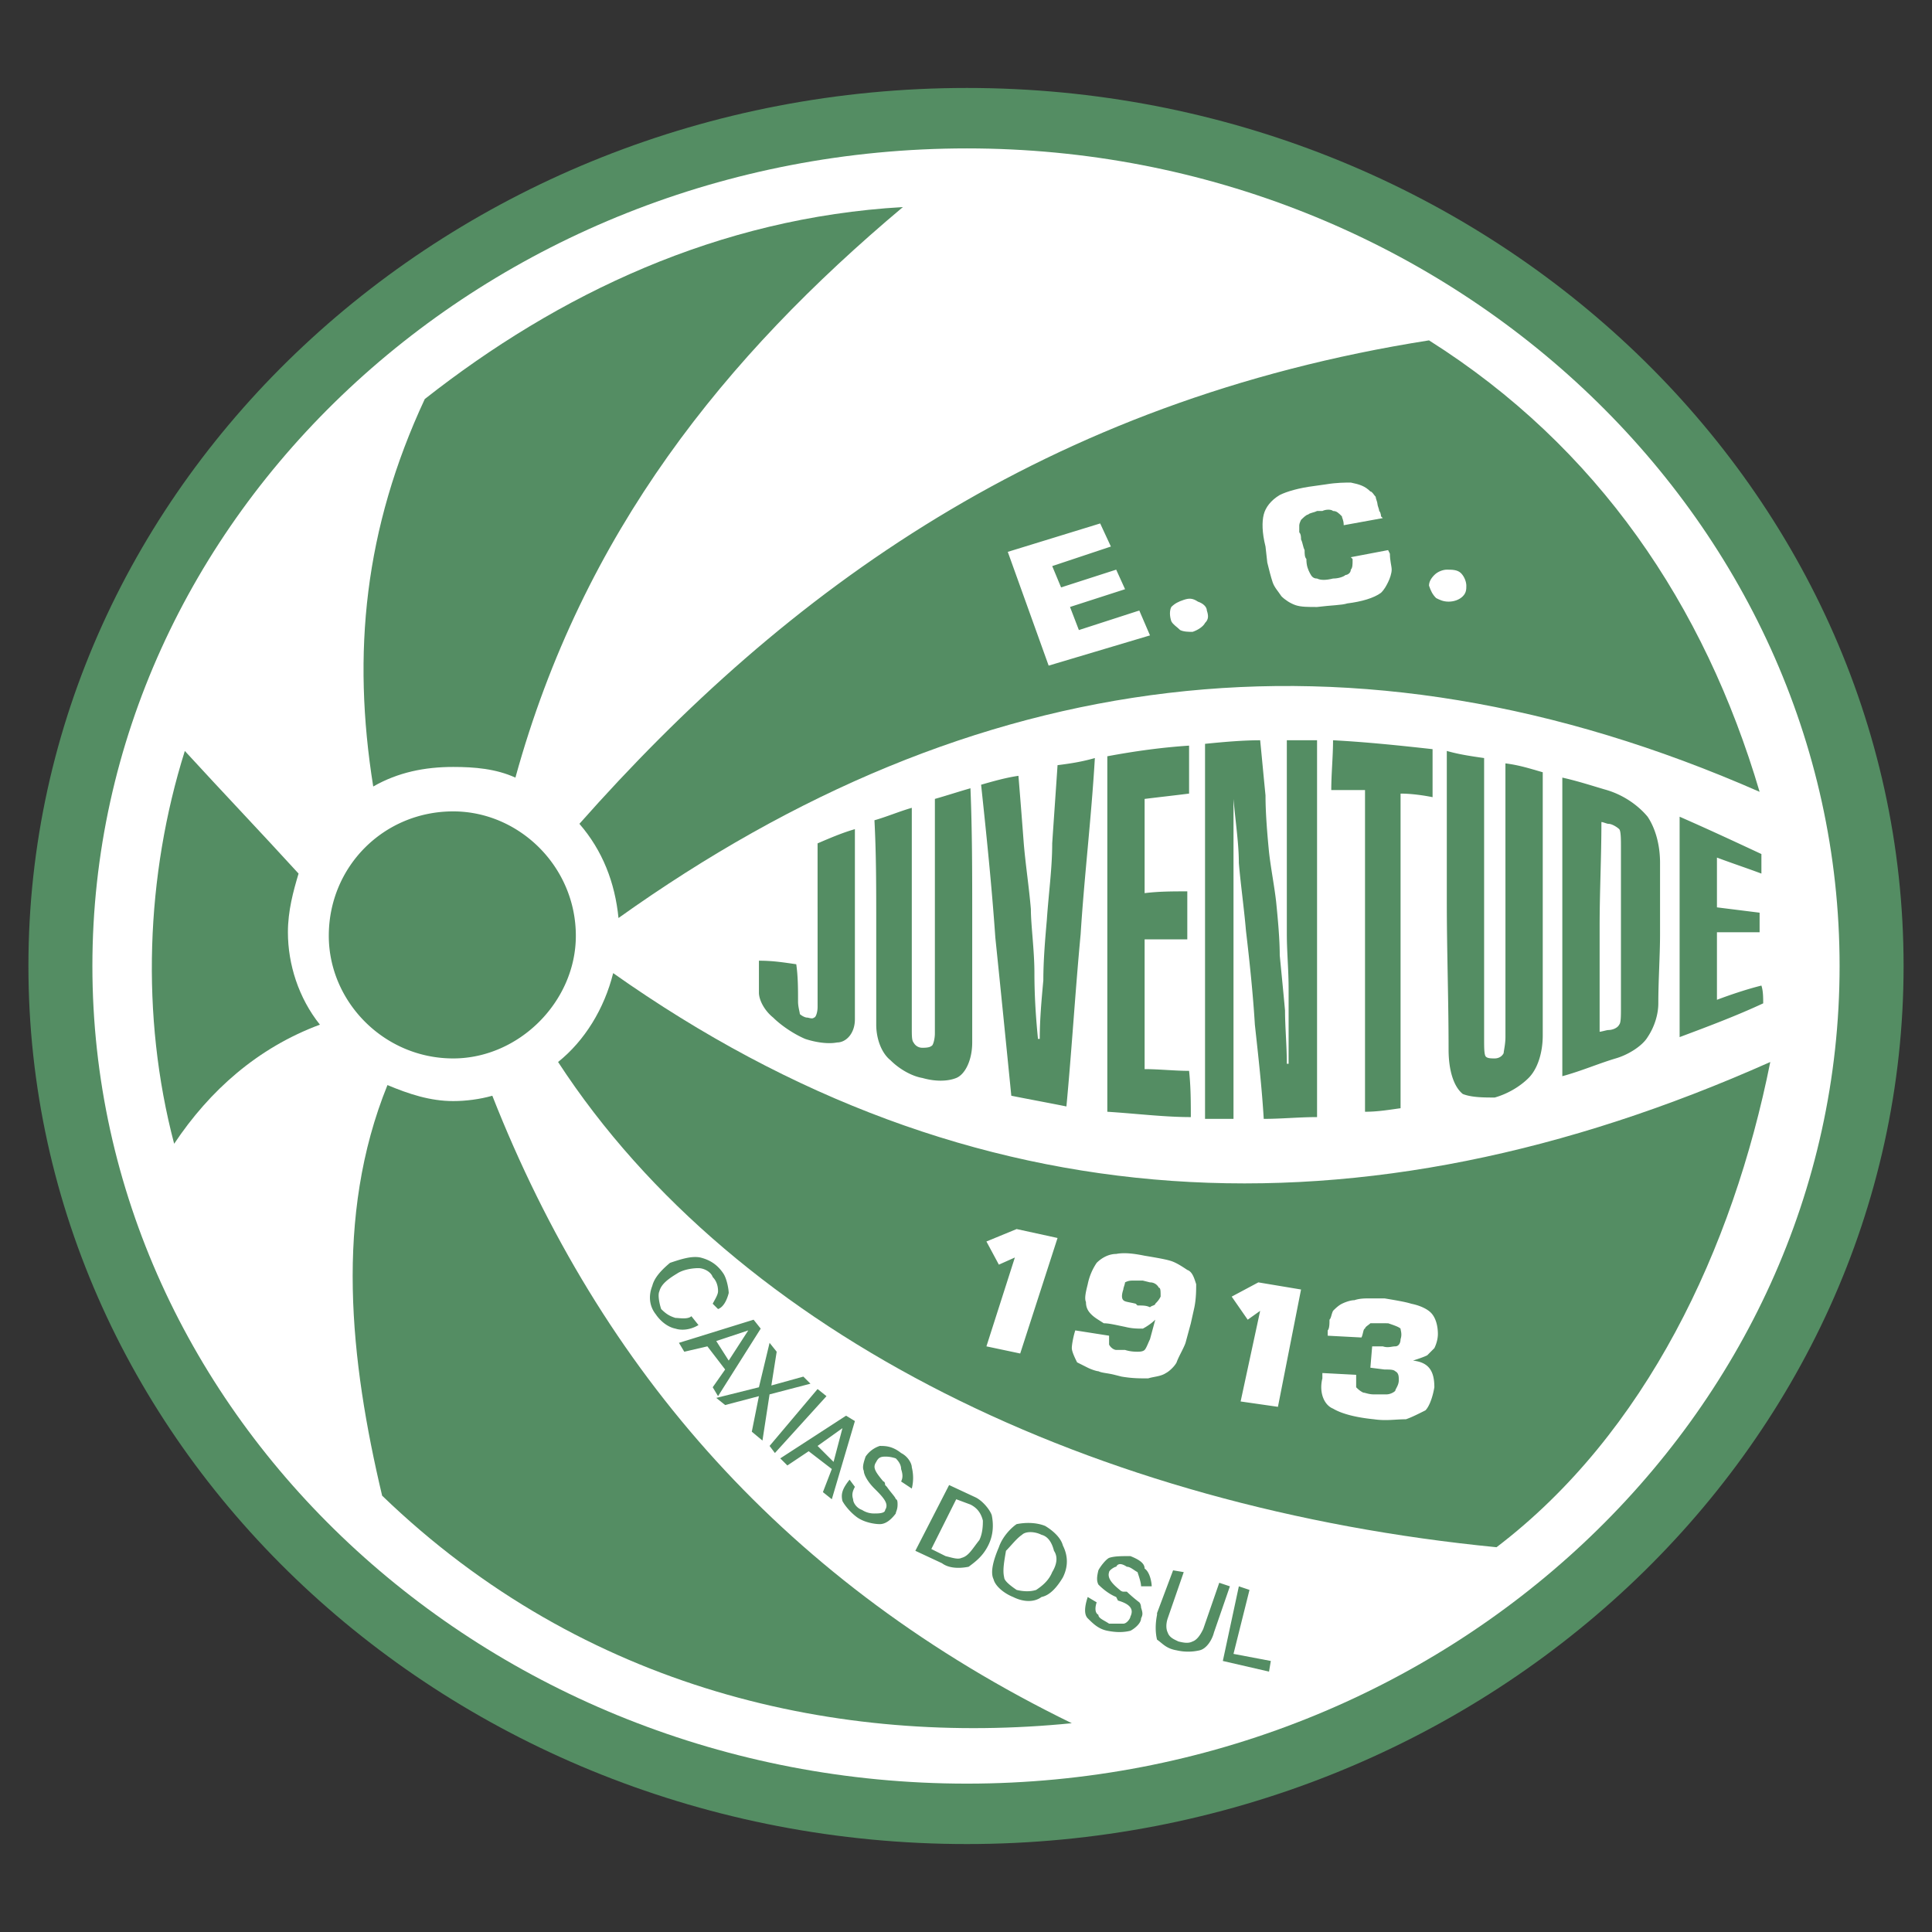 <svg xmlns="http://www.w3.org/2000/svg" width="2500" height="2500" viewBox="0 0 192.756 192.756"><rect x="0" y="0" width="192.756" height="192.756" fill="#333333" stroke="none"/><g fill-rule="evenodd" clip-rule="evenodd"><path fill="none" d="M0 0h192.756v192.756H0V0z"/><path d="M96.466 8.776c51.427 0 93.456 39.369 93.456 87.603 0 48.232-42.029 87.602-93.456 87.602-51.604 0-93.631-39.369-93.631-87.602C2.834 48.145 44.861 8.776 96.466 8.776z" fill="#548d63"/><path d="M96.466 14.806c47.882 0 87.071 36.708 87.071 81.573 0 44.865-39.189 81.574-87.071 81.574-48.057 0-87.248-36.709-87.248-81.574 0-44.865 39.191-81.573 87.248-81.573z" fill="#fff"/><path d="M81.57 84.144c1.241-.534 2.482-1.065 3.723-1.419v18.972c0 1.42-.885 2.309-1.772 2.309-.888.174-2.129 0-3.192-.355-1.241-.533-2.482-1.42-3.191-2.129-.888-.709-1.419-1.771-1.419-2.482v-3.191c1.419 0 2.482.176 3.724.354.178 1.242.178 2.482.178 3.725 0 .533.178 1.064.178 1.242.176.176.532.354.71.354.176 0 .531.176.707 0 .178 0 .356-.531.356-1.062v-8.159c-.002-2.663-.002-5.499-.002-8.159zm11.704-4.436c1.241-.354 2.305-.707 3.548-1.062.176 4.257.176 8.512.176 12.767v12.593c0 1.771-.71 3.189-1.595 3.545-.888.357-2.129.357-3.37 0-1.063-.178-2.307-.885-3.192-1.773-.888-.707-1.419-2.127-1.419-3.547V91.947c0-3.37 0-6.74-.178-10.109 1.241-.354 2.482-.885 3.726-1.241V102.589c0 .707 0 1.24.175 1.418a.978.978 0 0 0 .888.529c.178 0 .709 0 .885-.178.178 0 .355-.707.355-1.24V91.413l.001-11.705zm4.611-1.416c1.242-.356 2.482-.709 3.725-.888a948.8 948.8 0 0 1 .531 6.74c.178 2.126.533 4.433.709 6.562 0 1.595.354 4.077.354 6.382 0 2.482.178 4.787.355 6.562h.178c0-1.953.178-3.9.357-5.852 0-1.951.178-4.08.35-6.03.18-2.66.535-5.143.535-7.625.178-2.66.355-5.143.533-7.803 1.42-.178 2.482-.356 3.723-.709-.355 6.027-1.062 11.879-1.418 17.556-.535 5.673-.885 11.525-1.42 17.203-1.773-.357-3.723-.713-5.498-1.068-.531-5.316-1.062-10.639-1.594-15.781-.358-5.143-.889-10.285-1.42-15.249zm20.924 33.161c-2.66 0-5.494-.355-8.332-.533V93.188 75.454c2.838-.531 5.498-.887 8.158-1.063v4.786c-1.418.178-3.016.356-4.436.532V89.109c1.42-.178 2.84-.178 4.258-.178v4.789h-4.258V106.666c1.42 0 3.018.174 4.436.174.174 1.598.174 3.193.174 4.613zm1.418-37.241c1.775-.178 3.725-.356 5.5-.356.178 1.775.355 3.726.533 5.499 0 1.772.178 3.901.352 5.674.178 1.597.533 3.37.711 4.967.178 1.773.357 3.724.357 5.318.172 1.774.35 3.547.527 5.499 0 1.598.18 3.545.18 5.32h.178v-1.953-5.496c0-1.951-.178-3.723-.178-5.496v-9.754-9.578h3.016V111.452c-1.775 0-3.551.178-5.32.178-.178-3.016-.535-6.205-.885-9.4-.18-3.016-.535-6.383-.891-9.399-.178-2.126-.529-4.611-.707-6.737 0-1.95-.355-4.257-.533-6.386V111.63h-2.84V92.831 74.212zm12.771-.356c3.369.178 6.736.534 9.93.888v4.789c-.885-.178-2.125-.356-3.193-.356v31.391c-1.242.172-2.305.352-3.547.352V94.961 78.824h-3.367c-.001-1.598.177-3.37.177-4.968zm17.199 2.307c1.418.178 2.48.532 3.723.885v26.247c0 1.775-.529 3.371-1.414 4.256-.891.887-2.131 1.598-3.373 1.949-1.062 0-2.303 0-3.189-.352-.889-.711-1.418-2.309-1.418-4.436 0-4.963-.178-9.931-.178-14.717V74.922c1.24.354 2.482.531 3.723.709v28.019c0 .885 0 1.598.178 1.775.178.174.529.174.885.174.357 0 .713-.174.887-.529 0-.18.178-.891.178-1.598V89.817c-.002-4.61-.002-9.221-.002-13.654zm5.676 31.21V92.478 77.582c1.598.354 3.193.885 4.436 1.241 1.77.532 3.189 1.595 4.074 2.661.711 1.063 1.24 2.66 1.24 4.61v7.094c0 2.126-.172 4.611-.172 6.916 0 1.064-.357 2.307-1.068 3.369-.529.885-1.949 1.775-3.189 2.127-1.776.533-3.374 1.24-5.321 1.773zm3.9-25.358c0 3.545-.178 6.915-.178 10.463v10.459c.178 0 .713-.172.885-.172.357 0 .891-.178 1.068-.535.174-.178.174-.887.174-1.596v-8.157-7.98c0-.71 0-1.595-.174-1.773-.178-.178-.711-.531-1.068-.531-.171 0-.529-.178-.707-.178zm16.141 18.089c-2.66 1.24-5.498 2.307-8.338 3.369V92.478 81.484c2.84 1.241 5.498 2.482 8.16 3.723v1.951c-1.42-.532-3.018-1.063-4.436-1.597v4.966l4.256.532v1.951H171.3v6.74c1.418-.535 3.016-1.066 4.436-1.42.178.531.178 1.24.178 1.774zM45.217 80.952c6.562 0 12.235 5.496 12.235 12.414 0 6.56-5.673 12.234-12.235 12.234-6.917 0-12.413-5.674-12.413-12.234 0-6.918 5.496-12.414 12.413-12.414zM68.979 131.316l.709.885c-.885.533-1.773.533-2.304.355-.888-.178-1.597-.891-1.951-1.42-.709-.889-.709-1.953-.356-2.838.178-.707.709-1.418 1.772-2.305 1.065-.355 2.129-.711 3.017-.533.709.178 1.595.533 2.304 1.598.356.533.534 1.596.534 1.947-.178.713-.534 1.42-1.065 1.598l-.532-.529c.178-.355.532-.891.532-1.24 0-.18 0-.891-.532-1.42-.178-.533-.887-.891-1.419-.891-.709 0-1.595.178-2.128.535-.886.533-1.595 1.062-1.773 1.775-.178.35 0 1.24.178 1.77.531.533.885.713 1.419.885.354 0 1.241.178 1.595-.172zm2.482 2.481l1.243 1.949 1.951-3.012-3.194 1.063zm-3.723.178l7.449-2.309.709.891-4.257 6.738-.532-.889 1.241-1.771-1.772-2.309-2.306.535-.532-.886zm3.723 5.494l4.257-1.062 1.063-4.432.709.887-.531 3.367 3.191-.885.71.707-4.08 1.066-.709 4.609-1.063-.885.709-3.547-3.37.887-.886-.712zm5.32 4.791l4.789-5.676.888.711-5.145 5.672-.532-.707zm4.789 0l1.595 1.594.887-3.367-2.482 1.773zm-3.723 1.242l6.562-4.258.885.535-2.304 7.801-.888-.711.888-2.305-2.307-1.775-2.126 1.42-.71-.707zm6.915 2.125l.531.713c-.178.352-.354.707-.178 1.24 0 .352.355.887.888 1.064a2.18 2.18 0 0 0 1.241.356c.356 0 1.066 0 1.066-.355.353-.535 0-1.064-.888-1.953l-.178-.178c-.709-.707-1.063-1.416-1.063-1.771-.178-.355 0-.889.178-1.418a2.734 2.734 0 0 1 1.417-1.064c.534 0 1.241 0 2.128.707.709.357 1.066 1.064 1.066 1.42.175.711.175 1.42 0 2.127l-1.066-.707c.178-.357.178-.709 0-1.242 0-.355-.178-.711-.531-1.062-.532-.178-.888-.178-1.063-.178-.534 0-.71.178-.888.529-.354.533-.178.889.71 1.953.178 0 .178.355.178.355l.175.178c.356.529.888 1.062.888 1.24.178 0 .178.352.178.529 0 .535-.178.713-.178.891-.532.707-1.063 1.062-1.597 1.062-.532 0-1.595-.178-2.305-.711-.709-.529-1.241-1.242-1.419-1.592-.177-.713 0-1.246.71-2.133zm12.06 2.482l-1.419-.529-2.484 4.965 1.419.707c.709.178 1.241.355 1.597.178.709-.178 1.063-.885 1.772-1.773.355-.709.355-1.594.355-1.949-.177-.708-.533-1.241-1.24-1.599zm-5.498 4.614l3.369-6.561 2.661 1.24c.709.357 1.42 1.242 1.594 1.771.18.889.18 1.953-.354 3.016-.531 1.062-1.24 1.598-1.95 2.125-.888.18-1.951.18-2.66-.35l-2.66-1.241zm9.043 0c-.178 1.064-.354 1.949-.178 2.66 0 .352.709.885 1.24 1.242.711.178 1.42.178 1.951 0 .533-.357 1.242-.891 1.598-1.775.533-.885.533-1.598.178-2.127-.178-.711-.533-1.418-1.242-1.596-.711-.357-1.596-.357-1.949 0-.535.355-1.067 1.062-1.598 1.596zm-.709-.356c.355-1.062 1.24-1.953 1.771-2.305.889-.178 1.951-.178 2.842.178.885.529 1.592 1.242 1.77 1.949.533 1.062.533 2.125 0 3.193-.529.885-1.24 1.771-2.127 1.949-.711.533-1.773.533-2.838 0-.887-.355-1.771-1.064-1.949-1.771-.354-.71 0-1.953.531-3.193zm8.865 4.965l.891.533c-.18.529-.18 1.064.172 1.242 0 .355.535.527 1.068.885h1.42c.35 0 .707-.529.707-.707.355-.713 0-1.242-1.242-1.598l-.178-.355c-.885-.355-1.598-1.064-1.775-1.242-.172-.355-.172-.707 0-1.418.178-.357.713-1.064 1.068-1.242.529-.178 1.242-.178 2.127-.178.885.355 1.418.713 1.418 1.242.535.355.707 1.418.707 1.773h-1.062c0-.355-.178-.885-.355-1.418-.352-.178-.707-.535-1.064-.535-.527-.35-.885-.35-1.062 0-.178 0-.707.357-.707.535-.178.533.178 1.062 1.062 1.775.18.178.357.178.357.178h.35a14.443 14.443 0 0 0 1.242 1.062c.178.178.178.529.178.529.178.535.178.713 0 1.068 0 .529-.707 1.062-1.062 1.24-.707.174-1.42.174-2.305 0-.891-.178-1.42-.711-1.953-1.24-.353-.354-.353-1.066-.002-2.129zm6.918 1.598l1.598-4.258 1.062.178-1.598 4.613c-.178.529-.178 1.062 0 1.414.178.533.713.711 1.062.891.713.178 1.068.178 1.42 0 .533-.18.891-.891 1.062-1.242l1.598-4.613 1.062.355-1.592 4.609c-.178.711-.711 1.598-1.42 1.775a5.059 5.059 0 0 1-2.309 0c-1.062-.178-1.414-.707-1.947-1.064-.178-.711-.178-1.596 0-2.48v-.178h.002zm6.561 4.785l1.598-7.447 1.062.357-1.596 6.383 3.723.707-.178 1.062-4.609-1.062z" fill="#548d63"/><path d="M51.423 77.583c-1.951-.888-4.08-1.065-6.206-1.065-2.838 0-5.498.531-7.98 1.951-2.128-13.299-.888-25.712 5.143-38.657 13.301-10.463 29.26-18.09 47.703-19.153-17.735 14.894-31.92 32.45-38.66 56.924zM61.708 91.59c-.354-3.545-1.594-6.737-3.901-9.397 20.572-23.232 46.465-42.207 84.766-48.235 16.846 10.639 27.486 26.422 32.984 45.043C134.77 61.089 96.998 66.41 61.708 91.59zm-6.028 14.365c2.66-2.127 4.611-5.32 5.496-8.867 35.646 25.184 74.478 27.133 115.445 8.867-3.725 18.621-12.412 37.064-27.311 48.412-39.896-3.9-75.72-20.926-93.63-48.412zm-6.561 3.367c-1.241.355-2.66.533-3.901.533-2.307 0-4.435-.707-6.561-1.598-5.321 13.123-3.726 27.488-.532 40.967 20.216 19.506 45.75 25.006 68.807 22.701-28.375-13.835-46.997-35.116-57.813-62.603zm-17.202-7.092c-2.128-2.66-3.192-6.029-3.192-9.221 0-2.129.532-4.08 1.063-5.852-3.723-4.079-7.447-7.981-11.348-12.235-3.901 12.413-4.433 26.421-1.065 39.191 3.547-5.32 8.336-9.578 14.542-11.883zm73.062-45.751l5.854-1.951-1.068-2.304-9.219 2.835 4.078 11.35 10.111-3.016-1.068-2.482-6.027 1.95-.885-2.304 5.492-1.772-.885-1.951-5.498 1.772-.885-2.127zm13.123 3.37c-.535.178-.885.354-1.242.709-.178.354-.178.885 0 1.419.18.354.529.531.885.885.357.178.891.178 1.242.178.533-.178 1.062-.532 1.24-.887.357-.354.357-.71.18-1.241 0-.354-.357-.709-.887-.885-.534-.357-.885-.357-1.418-.178zm16.668-4.258l.178.178v.178c0 .354 0 .709-.178.888 0 .353-.355.531-.529.531-.178.176-.713.354-1.242.354-.711.178-1.244.178-1.596 0-.355 0-.535-.178-.713-.532-.178-.353-.352-.709-.352-1.419-.178-.178-.178-.531-.178-.887-.178-.354-.178-.708-.355-1.063 0-.178 0-.531-.178-.709v-.71c0-.175.178-.532.178-.532.178-.178.533-.531.707-.531.178-.178.535-.178.891-.356h.529c.355-.175.889-.175 1.066 0 .352 0 .529.178.887.534 0 .176.178.354.178.885l3.9-.709-.178-.176s0-.355-.178-.534c0-.175-.178-.532-.178-.707 0-.178-.178-.534-.178-.71-.178-.178-.352-.531-.529-.531-.535-.534-1.068-.709-1.953-.888-.529 0-1.42 0-2.482.178l-1.24.175c-1.42.178-2.66.534-3.367.888-.891.532-1.42 1.241-1.598 1.951s-.178 1.773.178 3.192l.178 1.597c.174.709.352 1.417.529 1.95.178.532.533.885.885 1.417.355.356.891.709 1.42.888.533.178 1.24.178 2.131.178 1.418-.178 2.482-.178 3.012-.356 1.418-.175 2.66-.532 3.371-1.063.355-.354.529-.71.707-1.063.178-.355.355-.888.355-1.241 0-.356-.178-.888-.178-1.597l-.178-.356-3.722.708zm9.578 1.244c-.357 0-.891.175-1.242.531-.355.354-.533.709-.533 1.063.178.532.355.888.711 1.241.352.178.707.356 1.242.356.529 0 1.062-.178 1.418-.534.352-.354.352-.707.352-1.063 0-.354-.178-.887-.529-1.241-.357-.353-.89-.353-1.419-.353z" fill="#548d63"/><path d="M136.723 136.457l.178-2.131h1.062c.529.178.885 0 1.242 0 .352 0 .529-.352.529-.707.178-.533 0-.885 0-1.062-.178-.178-.707-.355-1.242-.535H136.723c-.178.18-.535.357-.535.535-.178 0-.178.529-.355.885l-3.367-.178v-.529c.178-.178.178-.713.178-1.068.178-.178.178-.529.355-.885.174-.178.529-.533.887-.707.355-.178.885-.355 1.24-.355.529-.178 1.062-.178 1.42-.178h1.596c1.064.178 2.127.355 2.662.533.885.174 1.592.529 1.947.885.533.529.707 1.42.707 2.127 0 .533-.174 1.062-.352 1.418-.178.18-.533.535-.711.713-.352.178-.887.352-1.42.529 1.598.178 2.131 1.062 2.131 2.66-.178 1.062-.533 1.953-.891 2.305-.707.355-1.412.711-1.947.889-1.062 0-1.953.18-3.193 0-1.771-.178-3.189-.533-4.076-1.062-.889-.355-1.418-1.598-1.066-3.016v-.178-.357l3.371.178v1.242c.178.178.352.355.707.533.178 0 .535.178 1.064.178h1.24c.355 0 .713-.178.891-.355 0-.178.352-.533.352-1.062 0-.355 0-.713-.352-.891-.178-.174-.535-.174-1.064-.174l-1.419-.18zm-6.918-7.803l-2.305 11.705-3.723-.535 1.949-9.043-1.242.885-1.598-2.303 2.66-1.42 4.259.711zm-17.731 0c-.178.529-.178.887 0 1.064.172.178.527.178 1.24.355l.174.174c.533 0 .889 0 1.246.178.172-.178.529-.178.529-.352.178-.178.355-.355.533-.711 0-.529 0-.887-.178-.887a.979.979 0 0 0-.885-.533l-.713-.178h-.885c-.355 0-.535 0-.891.178.002.179-.17.535-.17.712zm-4.793 4.08l3.373.529v.885c.178.355.529.535.707.535h.885c.535.178 1.068.178 1.242.178.178 0 .533 0 .711-.178.178-.18.355-.709.535-1.064l.529-1.953a5.472 5.472 0 0 1-1.242.891c-.533 0-1.062 0-1.775-.178-.885-.178-1.592-.357-2.125-.357-.535-.355-.887-.533-1.242-.885-.355-.355-.533-.711-.533-1.24-.174-.355 0-1.062.178-1.775a5.856 5.856 0 0 1 .891-2.127c.529-.533 1.24-.889 1.947-.889.885-.174 1.953 0 2.838.178 1.064.178 2.127.355 2.66.533.529.178 1.062.529 1.598.885.529.18.707.891.885 1.42 0 .533 0 1.42-.178 2.305l-.355 1.596-.529 1.953c-.178.529-.713 1.42-.891 1.949-.172.355-.707.885-1.062 1.062-.529.357-1.242.357-1.771.535-.889 0-1.596 0-2.658-.178l-.713-.18c-.707-.178-1.24-.178-1.598-.355-.172 0-.707-.174-1.062-.352-.352-.178-.707-.355-1.062-.533-.18-.355-.529-1.062-.529-1.42-.003-.356.169-1.24.346-1.77zm-1.769-9.22l-3.725 11.525-3.371-.713 2.838-8.865-1.596.713-1.242-2.311 3.014-1.24 4.082.891z" fill="#fff"/></g></svg>